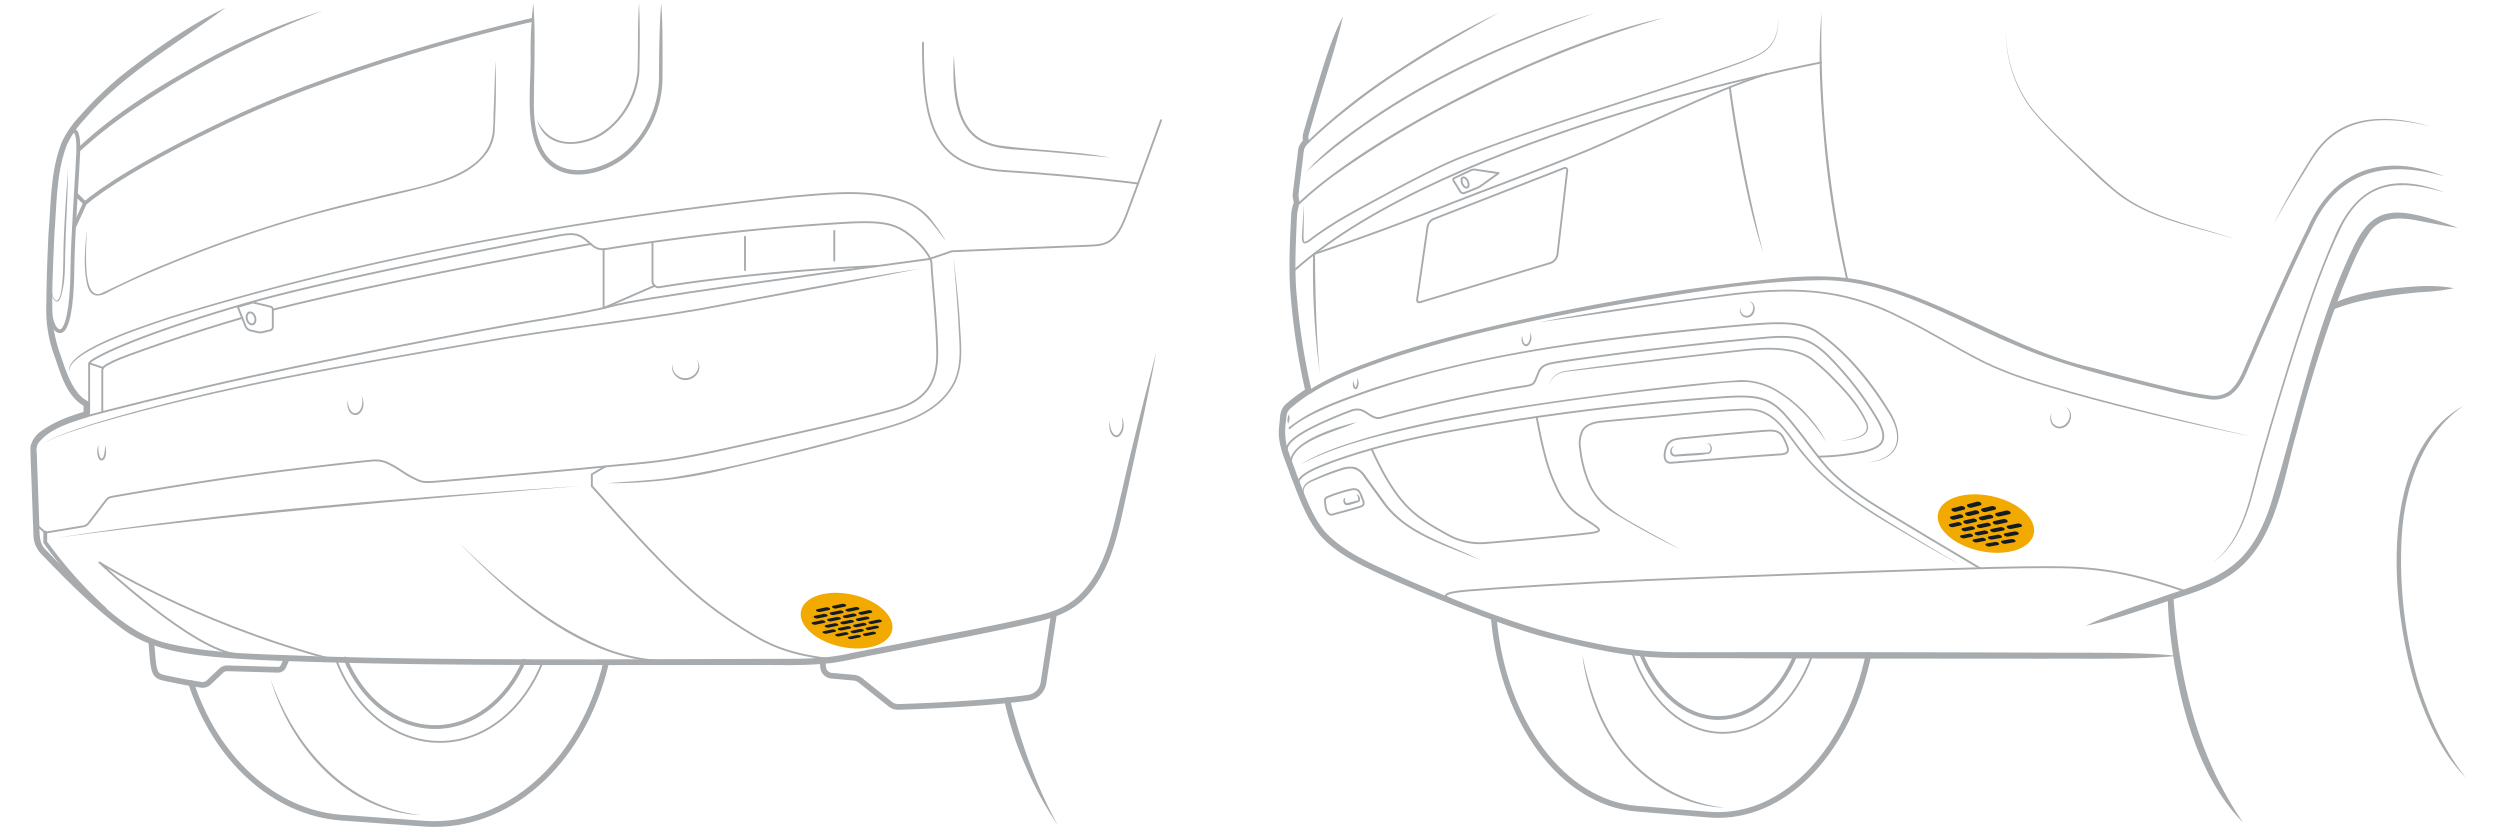<svg xmlns="http://www.w3.org/2000/svg" width="654" height="218" viewBox="0 0 654 218"><g id="af0f35de-b822-4bab-ba1a-7b3b47d2556d" data-name="illustration"><path d="M302.465,92.178c-2.004,11.215-5.19,25.118-7.571,36.329-2.256,9.951-3.964,21.156-11.723,28.558-3.112,2.937-7.28,4.53-11.351,5.461-6.02,1.487-12.098,2.688-18.17,3.911l-24.259,4.74c-3.819.673-8.444,1.843-12.222,2.317a109.276,109.276,0,0,1-12.447.484c-39.029-.092-85.015.37-123.669-.841-8.243-.266-16.493-.523-24.744-1.268-8.222-.824-16.912-2.056-23.823-7.019-7.99-5.809-14.875-12.887-21.721-19.945a7.203,7.203,0,0,1-2.008-4.699l-.114-3.092-.449-12.35c-.026-1.326-.292-6.608-.228-7.857a6.709,6.709,0,0,1,2.946-4.223c3.487-2.522,7.476-3.893,11.53-5.103l-.59.777.002-2.675.482.738c-5.137-2.695-6.449-8.842-8.289-13.824a34.76,34.76,0,0,1-1.949-11.931l.053-3.976q.148-7.947.556-15.888c.664-7.928.479-16.186,3.506-23.718a26.579,26.579,0,0,1,4.613-6.692,94.963,94.963,0,0,1,11.522-11.066C40.72,12.793,49.443,6.676,59.007,2.015,46.32,11.482,32.295,19.228,21.946,31.387a25.096,25.096,0,0,0-4.359,6.32c-2.883,7.269-2.704,15.437-3.34,23.179-.294,7.817-.832,15.845-.43,23.66a40.059,40.059,0,0,0,1.742,7.569c1.286,3.625,2.344,7.5,4.704,10.552A7.792,7.792,0,0,0,22.988,104.95a.807.807,0,0,1,.476.735l.002,2.675a.813.813,0,0,1-.591.778c-4.528,1.487-9.904,2.928-12.882,6.83a3.921,3.921,0,0,0-.378,2.542l.226,6.182.438,12.365c.094,2.205-.153,5.066,1.665,6.729,3.883,4.065,7.902,8.134,12.031,11.934,5.957,5.516,12.245,10.958,20.395,12.692,11.993,2.755,24.458,2.662,36.73,3.213,24.712.823,49.436.859,74.162.867l49.463-.143c6.19.031,12.216-.126,18.242-1.568,4.775-.926,25.352-4.95,30.374-5.903,6.051-1.208,12.112-2.396,18.099-3.863,3.945-.908,7.72-2.311,10.695-5.086,7.494-7.162,8.995-18.082,11.428-27.738,2.478-11.191,6.07-24.961,8.902-36.012Z" style="fill:#a7abae"/><path d="M39.605,168.204c.579,6.95.483,8.49,3.089,9.074,4.572,1.024,8.228,1.613,9.978,1.871a2.323,2.323,0,0,0,1.933-.609l3.253-3.077a2.319,2.319,0,0,1,1.661-.633l13.15.384a1.573,1.573,0,0,0,1.487-.941l.811-1.851" style="fill:none;stroke:#a7abae;stroke-linecap:round;stroke-linejoin:round;stroke-width:1.5px"/><path d="M142.075,172.855c-4.823,12.552-15.113,21.221-27.029,21.221-12.119,0-22.557-8.968-27.271-21.868" style="fill:none;stroke:#a7abae;stroke-linecap:round;stroke-linejoin:round;stroke-width:0.5px"/><path d="M110.327,213.268c-19.446-.785-34.565-17.951-39.58-35.749,6.213,17.873,19.905,33.59,39.58,35.749Z" style="fill:#a7abae"/><path d="M451.264,211.307c-15.273-.49-28.357-11.983-33.686-25.875a54.907,54.907,0,0,1-3.679-14.422,76.772,76.772,0,0,0,4.116,14.242c5.677,14.174,17.935,24.306,33.25,26.055Z" style="fill:#a7abae"/><path d="M137.142,172.837c-4.494,10.344-13.248,17.364-23.31,17.364-10.243,0-19.13-7.274-23.548-17.925" style="fill:none;stroke:#a7abae;stroke-linecap:round;stroke-linejoin:round"/><path d="M215.188,173.255l.156,1.352a2.462,2.462,0,0,0,2.229,2.17l5.764.509a3.295,3.295,0,0,1,1.765.706l7.806,6.223a3.288,3.288,0,0,0,2.155.716c4.711-.146,22.113-.775,33.916-2.389a4.688,4.688,0,0,0,4-3.936l2.699-17.708" style="fill:none;stroke:#a7abae;stroke-linecap:round;stroke-linejoin:round;stroke-width:1.5px"/><path d="M158.458,173.732c-5.754,24.194-23.646,41.834-44.827,41.834q-1.382,0-2.744-.099L89.415,213.91c-17.84-1.293-32.925-15.457-39.426-35.191" style="fill:none;stroke:#a7abae;stroke-linecap:round;stroke-linejoin:round;stroke-width:1.5px"/><path d="M474.086,171.345c-4.353,12.088-13.219,20.365-23.448,20.365-10.446,0-19.47-8.632-23.719-21.14" style="fill:none;stroke:#a7abae;stroke-linecap:round;stroke-linejoin:round;stroke-width:0.5px"/><path d="M469.708,171.339c-4.04,9.868-11.545,16.498-20.137,16.498-8.74,0-16.356-6.862-20.343-17.014" style="fill:none;stroke:#a7abae;stroke-linecap:round;stroke-linejoin:round"/><path d="M488.778,171.367c-5.055,24.194-20.774,41.834-39.383,41.834q-1.214,0-2.411-.099L428.12,211.546c-19.203-1.584-34.771-22.488-37.291-49.285" style="fill:none;stroke:#a7abae;stroke-linecap:round;stroke-linejoin:round;stroke-width:1.5px"/><path d="M21.834,109.146s5.447-1.702,32.218-8.008,74.519-15.372,83.915-16.917c7.297-1.2,13.119-2.131,19.938-3.626,4.59-1.006-.013-1.443,85.213-12.848l5.871-2.011s31.453-1.335,35.957-1.464,6.95-.772,9.653-7.851,9.138-24.968,9.138-24.968" style="fill:none;stroke:#a7abae;stroke-linecap:round;stroke-linejoin:round;stroke-width:0.5px"/><path d="M9.485,134.97l.076,2.318,2.276,2.054,9.905-1.651a2.325,2.325,0,0,0,1.464-.88l4.557-5.955a2.323,2.323,0,0,1,1.439-.876c2.974-.529,13.164-2.312,27.038-4.409,16.603-2.51,38.74-4.891,41.121-5.084s3.604.322,5.663,1.48,2.896,1.995,5.019,3.025,2.264,1.33,6.5.965c33.592-2.896,35.78-3.153,45.046-4.054s14.672-1.03,29.859-4.376,38.868-8.623,45.432-10.682,10.296-6.049,10.296-14.157c0-7.498-1.476-21.088-1.476-23.53s-4.232-6.917-7.406-8.87-6.744-2.427-14.486-2.034a621.735,621.735,0,0,0-62.988,6.836c-2.93.488-3.662-.814-5.371-2.197s-2.848-2.034-6.673-1.383-60.009,11.398-82.601,17.985C34.309,88.2,25.764,93.246,24.462,94.06s-1.139.977-1.139,2.604v11.475" style="fill:none;stroke:#a7abae;stroke-linecap:round;stroke-linejoin:round;stroke-width:0.5px"/><line x1="157.905" y1="65.187" x2="157.905" y2="80.584" style="fill:none;stroke:#a7abae;stroke-linecap:round;stroke-linejoin:round;stroke-width:0.5px"/><path d="M70.826,80.236a.698.698,0,0,1,.536.679v4.62a.909.909,0,0,1-.698.884l-2.092.5a1.976,1.976,0,0,1-.888.007l-2.069-.46A1.977,1.977,0,0,1,64.207,85.27l-2.002-5.004L66.146,79.12Z" style="fill:none;stroke:#a7abae;stroke-linecap:round;stroke-linejoin:round;stroke-width:0.5px"/><ellipse cx="65.673" cy="83.299" rx="1.106" ry="1.608" transform="translate(-20.464 21.395) rotate(-16.044)" style="fill:none;stroke:#a7abae;stroke-linecap:round;stroke-linejoin:round;stroke-width:0.5px"/><path d="M26.756,107.804v-10.62c0-1.001.106-1.301,3.002-2.702s20.198-7.468,33.604-11.325" style="fill:none;stroke:#a7abae;stroke-linecap:round;stroke-linejoin:round;stroke-width:0.5px"/><path d="M71.362,81.013c16.061-4.078,44.357-10.218,83.157-17.196" style="fill:none;stroke:#a7abae;stroke-linecap:round;stroke-linejoin:round;stroke-width:0.5px"/><path d="M12.963,80.074c0,2.512.918,6.564,2.754,6.564s3.121-6.081,3.213-15.637,1.329-25.776,1.528-30.889c.247-6.362-1.075-7.077-2.654-4.387" style="fill:none;stroke:#a7abae;stroke-linecap:round;stroke-linejoin:round"/><path d="M13.243,74.095c.399,5.506,2.478,6.451,3.008.211.368-3.345.29-6.719.376-10.104.16-4.889.484-10.279.817-15.184.125-1.685.261-3.367.284-5.057.087,6.757-.469,13.502-.601,20.255-.245,4.593.2,9.447-1.377,13.869-.183.395-.544.944-1.065.772a1.674,1.674,0,0,1-.857-1.007,10.263,10.263,0,0,1-.584-3.755Z" style="fill:#a7abae"/><path d="M158.313,122.027l-3.487,2.064V127.18c19.434,22.008,26.942,28.873,36.08,35.051s14.242,8.703,25.697,10.121" style="fill:none;stroke:#a7abae;stroke-linecap:round;stroke-linejoin:round;stroke-width:0.5px"/><path d="M11.837,139.342v2.51a113.119,113.119,0,0,0,15.498,17.442" style="fill:none;stroke:#a7abae;stroke-linecap:round;stroke-linejoin:round"/><path d="M62.434,171.198c-11.471-.517-36.44-24.07-36.44-24.07s24.196,15.444,59.6,25.015" style="fill:none;stroke:#a7abae;stroke-linecap:round;stroke-linejoin:round;stroke-width:0.5px"/><path d="M172.063,173.116c-20.392-1.236-38.37-17.094-51.987-31.135,11.013,10.663,22.852,21.133,37.138,27.107a46.115,46.115,0,0,0,14.87,3.529.25.25,0,0,1-.021.5Z" style="fill:#a7abae"/><path d="M264.228,183.035c2.935,11.351,6.784,22.57,12.518,32.845a88.553,88.553,0,0,1-8.492-15.589,86.153,86.153,0,0,1-5.494-16.947.75.75,0,0,1,1.468-.309Z" style="fill:#a7abae"/><path d="M14.797,140.693c45.597-7.096,91.704-10.463,137.713-13.643-45.284,3.77-92.539,7.551-137.713,13.643Z" style="fill:#a7abae"/><path d="M158.945,126.407c5.382-.476,10.77-.67,16.107-1.385,15.985-2.403,31.646-6.749,47.3-10.721,9.671-2.995,22.58-4.606,27.335-14.806,2.125-4.998,1.127-10.622.991-15.902q-.514-8.07-1.255-16.132c.691,5.352,1.262,10.721,1.637,16.107.214,5.352,1.197,11.001-.966,16.101-4.832,10.398-17.792,12.04-27.621,15.08-10.428,2.79-20.913,5.351-31.437,7.752a126.286,126.286,0,0,1-32.09,3.906Z" style="fill:#a7abae"/><path d="M247.493,63.085c-3.161-3.89-5.797-8.327-10.79-10.068-9.52-3.498-19.946-2.087-29.835-1.307C151.825,57.586,96.852,67.098,43.919,83.519c-4.96,1.747-26.294,8.384-25.776,13.673C16.798,91.54,39.185,84.759,43.781,83.099c52.965-16.449,107.961-25.98,163.04-31.876,9.955-.791,20.466-2.205,30.069,1.332a16.231,16.231,0,0,1,6.252,4.321,60.84,60.84,0,0,1,4.351,6.209Z" style="fill:#a7abae"/><path d="M129.612,15.851c.247,6.335.098,12.623-.238,18.985a12.098,12.098,0,0,1-1.568,4.543c-4.507,6.856-13.298,8.736-20.745,10.617-8.956,2.156-18.782,4.388-27.595,6.85a335.693,335.693,0,0,0-35.73,12.57c-5.1,2.092-10.186,4.314-15.104,6.811-2.536,1.512-4.878,1.862-5.796-1.624-1.105-4.664-.573-9.511-.176-14.222.12,3.003-1.5,18.045,3.657,16.411,5.691-2.636,11.388-5.497,17.25-7.791a324.405,324.405,0,0,1,54.162-17.27c9.916-2.829,29.314-4.426,31.154-16.966a37.248,37.248,0,0,0,.204-4.703c.162-3.112.397-11.027.526-14.213Z" style="fill:#a7abae"/><path d="M139.295,5.196S94.85,14.95,59.843,31.553C36.523,42.613,26.39,49.672,22.224,53.152l-2.879,6.29" style="fill:none;stroke:#a7abae;stroke-miterlimit:10"/><path d="M139.497.861c.708,7.683.156,18.841.17,26.654.024,4.285.534,8.852,2.841,12.52,5.187,7.804,16.968,4.181,22.422-1.602a26.536,26.536,0,0,0,7.451-17.647c.06-6.455.057-13.583.593-19.993.475,6.41.336,13.54.337,19.993a27.514,27.514,0,0,1-7.61,18.399c-5.867,6.372-18.59,10.007-24.142,1.466-4.47-6.931-2.555-18.662-2.76-26.47a116.901,116.901,0,0,1,.698-13.32Z" style="fill:#a7abae"/><path d="M140.501,31.369c2.194,4.807,6.596,6.661,11.631,5.445,8.254-1.703,13.832-9.99,14.622-18.057.245-5.971-.021-11.981.423-17.952.292,6.008.184,11.983.089,17.993a22.177,22.177,0,0,1-8.425,15.56c-5.501,4.354-16.167,5.341-18.34-2.989Z" style="fill:#a7abae"/><path d="M20.123,38.926c9.048-8.587,19.605-15.238,30.406-21.334A169.881,169.881,0,0,1,84.524,2.785,239.015,239.015,0,0,0,35.356,28.291,122.715,122.715,0,0,0,20.838,39.625l-.715-.699Z" style="fill:#a7abae"/><path d="M241.444,11.153c0,21.815,2.896,32.433,21.429,33.592s34.858,3.251,34.858,3.251" style="fill:none;stroke:#a7abae;stroke-linecap:round;stroke-linejoin:round;stroke-width:0.5px"/><path d="M249.532,14.38c.745,9.386-.075,21.539,11.75,23.653,9.665,1.323,19.581,1.419,29.227,3.169-7.339-.592-14.647-1.397-21.991-1.877-4.825-.294-10.245-.419-14.065-3.882-5.274-4.909-5.268-14.344-4.922-21.063Z" style="fill:#a7abae"/><line x1="26.932" y1="96.235" x2="23.317" y2="95.031" style="fill:none;stroke:#a7abae;stroke-linecap:round;stroke-linejoin:round;stroke-width:0.5px"/><path d="M27.408,116.294c.456,1.064.672,3.874-.815,4.198-.55-.045-.755-.506-.924-.91a4.904,4.904,0,0,1,.109-3.288A6.731,6.731,0,0,0,26.11,119.41c.987,2.148,1.55-2.411,1.298-3.116Z" style="fill:#a7abae"/><path d="M94.566,103.585c.847,1.518.748,3.923-.971,4.873a1.86,1.86,0,0,1-2.372-1.169,3.964,3.964,0,0,1-.222-2.616,4.795,4.795,0,0,0,.563,2.438c1.116,1.923,2.768.719,3.096-1.016a4.926,4.926,0,0,0-.094-2.509Z" style="fill:#a7abae"/><path d="M182.184,93.993c2.754,3.521-2.428,7.34-5.42,4.361a3.159,3.159,0,0,1-.836-3.18,3.273,3.273,0,0,0,1.099,2.899c2.77,2.428,7.154-.74,5.157-4.08Z" style="fill:#a7abae"/><path d="M293.466,108.95c.713,1.639.789,3.912-.724,5.204-1.003.692-2.062-.385-2.298-1.314a5.092,5.092,0,0,1-.124-2.709,6.636,6.636,0,0,0,.482,2.569c.281.65.923,1.526,1.667,1.034,1.254-1.063,1.324-3.221.997-4.785Z" style="fill:#a7abae"/><path d="M400.284,86.966a2.924,2.924,0,0,1-.526,3.446c-.677.504-1.483-.22-1.596-.892a3.102,3.102,0,0,1,.046-1.786c.277,4.107,2.455,2.078,2.075-.768Z" style="fill:#a7abae"/><path d="M355.119,98.892a3.069,3.069,0,0,1-.048,2.679c-.54.668-1.146-.157-1.147-.733a4.017,4.017,0,0,1,.095-1.334,5.568,5.568,0,0,0,.519,1.75c.048.064.098.083.082.073-.021.003.011-.003.056-.063a4.576,4.576,0,0,0,.394-1.406,7.755,7.755,0,0,1,.049-.966Z" style="fill:#a7abae"/><path d="M170.692,63.299V73.548a1.593,1.593,0,0,0,1.856,1.571c6.021-1.004,26.388-4.094,56.632-5.506" style="fill:none;stroke:#a7abae;stroke-linecap:round;stroke-linejoin:round;stroke-width:0.5px"/><line x1="171.256" y1="74.764" x2="157.905" y2="80.584" style="fill:none;stroke:#a7abae;stroke-linecap:round;stroke-linejoin:round;stroke-width:0.5px"/><path d="M217.053,159.107c.221.197.117.416-.232.491l-2.189.471a1.354,1.354,0,0,1-1.04-.217c-.228-.196-.129-.416.221-.492l2.203-.475A1.328,1.328,0,0,1,217.053,159.107Z" style="fill:#a7abae"/><path d="M216.404,160.823c.22.191.118.406-.226.479l-2.161.464a1.355,1.355,0,0,1-1.029-.209c-.226-.19-.13-.405.216-.48l2.174-.468A1.329,1.329,0,0,1,216.404,160.823Z" style="fill:#a7abae"/><path d="M219.875,161.617c.211.188.105.399-.236.472l-2.141.458a1.315,1.315,0,0,1-1.008-.205c-.217-.187-.117-.398.226-.472l2.154-.462A1.29,1.29,0,0,1,219.875,161.617Z" style="fill:#a7abae"/><path d="M219.206,163.263c.21.183.106.388-.231.46l-2.114.451a1.317,1.317,0,0,1-.997-.198c-.216-.182-.117-.388.221-.46l2.127-.455A1.292,1.292,0,0,1,219.206,163.263Z" style="fill:#a7abae"/><path d="M222.569,164.015c.202.179.094.382-.24.453l-2.095.446a1.279,1.279,0,0,1-.977-.193c-.208-.178-.105-.382.23-.453l2.108-.449A1.254,1.254,0,0,1,222.569,164.015Z" style="fill:#a7abae"/><path d="M215.812,162.488c.218.186.118.395-.222.468l-2.134.457a1.357,1.357,0,0,1-1.018-.202c-.224-.185-.13-.395.211-.468l2.147-.46A1.331,1.331,0,0,1,215.812,162.488Z" style="fill:#a7abae"/><path d="M218.593,164.861c.208.178.107.378-.226.449l-2.088.445a1.319,1.319,0,0,1-.987-.19c-.214-.177-.118-.378.216-.449l2.101-.448A1.294,1.294,0,0,1,218.593,164.861Z" style="fill:#a7abae"/><path d="M221.883,165.595c.2.174.095.372-.235.442l-2.07.439a1.281,1.281,0,0,1-.967-.187c-.206-.174-.106-.372.225-.442l2.082-.443A1.257,1.257,0,0,1,221.883,165.595Z" style="fill:#a7abae"/><path d="M220.587,159.924c.212.193.104.409-.241.483l-2.168.466a1.313,1.313,0,0,1-1.018-.212c-.219-.192-.116-.409.231-.483l2.182-.469A1.287,1.287,0,0,1,220.587,159.924Z" style="fill:#a7abae"/><path d="M223.298,162.39c.203.184.093.392-.245.464l-2.122.453a1.276,1.276,0,0,1-.987-.2c-.209-.183-.104-.392.235-.464l2.134-.456A1.251,1.251,0,0,1,223.298,162.39Z" style="fill:#a7abae"/><path d="M225.887,164.745c.194.176.082.376-.248.446l-2.076.441a1.242,1.242,0,0,1-.958-.189c-.2-.175-.093-.375.239-.446l2.089-.444A1.217,1.217,0,0,1,225.887,164.745Z" style="fill:#a7abae"/><path d="M225.144,166.306c.193.172.084.366-.243.435l-2.051.434a1.244,1.244,0,0,1-.948-.183c-.199-.171-.094-.366.234-.435l2.063-.437A1.22,1.22,0,0,1,225.144,166.306Z" style="fill:#a7abae"/><path d="M217.791,158.948a1.312,1.312,0,0,0,1.029.22l2.196-.473c.35-.075.461-.297.247-.496a1.286,1.286,0,0,0-1.026-.224l-2.21.477C217.676,158.528,217.571,158.75,217.791,158.948Z" style="fill:#a7abae"/><path d="M221.291,159.773a1.272,1.272,0,0,0,1.008.215l2.176-.467c.346-.074.462-.292.256-.487a1.247,1.247,0,0,0-1.005-.219l-2.19.471C221.189,159.36,221.079,159.579,221.291,159.773Z" style="fill:#a7abae"/><path d="M220.597,161.463a1.274,1.274,0,0,0,.997.208l2.148-.46c.342-.073.455-.286.251-.475a1.249,1.249,0,0,0-.995-.211l-2.162.464C220.494,161.061,220.386,161.274,220.597,161.463Z" style="fill:#a7abae"/><path d="M223.987,162.242a1.236,1.236,0,0,0,.977.203l2.129-.454c.339-.072.455-.281.26-.468a1.212,1.212,0,0,0-.974-.207l-2.142.458C223.896,161.847,223.785,162.057,223.987,162.242Z" style="fill:#a7abae"/><path d="M223.275,163.864a1.239,1.239,0,0,0,.967.196l2.102-.448c.335-.071.449-.275.254-.457a1.215,1.215,0,0,0-.964-.2l-2.115.451C223.183,163.479,223.074,163.684,223.275,163.864Z" style="fill:#a7abae"/><path d="M224.675,160.589a1.234,1.234,0,0,0,.987.211l2.156-.462c.343-.073.462-.288.265-.479a1.21,1.21,0,0,0-.984-.214l-2.169.465C224.586,160.183,224.472,160.398,224.675,160.589Z" style="fill:#a7abae"/><path d="M227.266,163.014a1.2,1.2,0,0,0,.957.199l2.109-.449c.336-.071.456-.277.268-.46a1.177,1.177,0,0,0-.954-.202l-2.122.452C227.187,162.626,227.072,162.832,227.266,163.014Z" style="fill:#a7abae"/><path d="M226.562,164.601a1.203,1.203,0,0,0,.948.192l2.083-.442c.332-.07.449-.271.262-.449a1.18,1.18,0,0,0-.945-.195l-2.096.446C226.481,164.223,226.369,164.424,226.562,164.601Z" style="fill:#a7abae"/><path d="M225.835,166.159a1.206,1.206,0,0,0,.939.185l2.058-.436c.328-.069.443-.266.256-.439a1.183,1.183,0,0,0-.936-.189l-2.07.439C225.754,165.79,225.643,165.987,225.835,166.159Z" style="fill:#a7abae"/><path d="M513.949,132.701a.345.345,0,0,1-.182.622l-2.103.55a1.172,1.172,0,0,1-1.028-.291c-.241-.247-.173-.52.154-.608l2.1-.569A1.182,1.182,0,0,1,513.949,132.701Z" style="fill:#a7abae"/><path d="M513.478,134.855c.236.244.157.508-.174.589l-2.041.5a1.17,1.17,0,0,1-1-.287c-.236-.237-.171-.496.147-.577l2.038-.518A1.18,1.18,0,0,1,513.478,134.855Z" style="fill:#a7abae"/><path d="M517.043,135.958c.232.244.14.506-.202.584l-2.112.485a1.193,1.193,0,0,1-1.013-.291c-.232-.237-.154-.493.175-.572l2.11-.502A1.204,1.204,0,0,1,517.043,135.958Z" style="fill:#a7abae"/><path d="M516.501,137.983c.227.235.139.482-.193.554l-2.05.44a1.19,1.19,0,0,1-.986-.287c-.226-.228-.153-.471.167-.542l2.047-.456A1.201,1.201,0,0,1,516.501,137.983Z" style="fill:#a7abae"/><path d="M520.011,139.083c.223.234.123.48-.221.548l-2.119.424a1.214,1.214,0,0,1-.999-.291c-.223-.228-.137-.469.193-.537l2.117-.44A1.225,1.225,0,0,1,520.011,139.083Z" style="fill:#a7abae"/><path d="M513.069,136.887c.231.235.155.485-.166.559l-1.983.455a1.168,1.168,0,0,1-.974-.284c-.23-.229-.168-.474.141-.547l1.98-.471A1.177,1.177,0,0,1,513.069,136.887Z" style="fill:#a7abae"/><path d="M516.024,139.897c.222.226.138.461-.185.526l-1.992.399a1.188,1.188,0,0,1-.961-.284c-.222-.22-.151-.451.16-.515l1.99-.414A1.198,1.198,0,0,1,516.024,139.897Z" style="fill:#a7abae"/><path d="M519.403,140.987c.218.225.122.458-.211.52l-2.056.384a1.211,1.211,0,0,1-.973-.288c-.218-.219-.136-.448.185-.51l2.055-.399A1.222,1.222,0,0,1,519.403,140.987Z" style="fill:#a7abae"/><path d="M517.644,133.815c.237.254.141.531-.213.617l-2.18.534a1.196,1.196,0,0,1-1.041-.295c-.237-.247-.156-.517.183-.604l2.178-.553A1.207,1.207,0,0,1,517.644,133.815Z" style="fill:#a7abae"/><path d="M520.68,137.069c.228.244.122.503-.232.579l-2.186.469a1.217,1.217,0,0,1-1.026-.295c-.228-.237-.138-.491.203-.567l2.185-.486A1.228,1.228,0,0,1,520.68,137.069Z" style="fill:#a7abae"/><path d="M523.592,140.19c.218.234.105.477-.25.543l-2.191.408a1.238,1.238,0,0,1-1.012-.295c-.219-.228-.121-.466.221-.532l2.19-.425A1.25,1.25,0,0,1,523.592,140.19Z" style="fill:#a7abae"/><path d="M522.861,142.082c.214.225.106.456-.238.515l-2.123.368a1.234,1.234,0,0,1-.985-.291c-.214-.219-.121-.446.211-.505l2.122-.383A1.246,1.246,0,0,1,522.861,142.082Z" style="fill:#a7abae"/><path d="M514.679,132.507a1.199,1.199,0,0,0,1.071.298l2.25-.588c.365-.096.467-.388.224-.653a1.211,1.211,0,0,0-1.105-.303l-2.247.609C514.521,131.964,514.436,132.25,514.679,132.507Z" style="fill:#a7abae"/><path d="M518.372,133.633a1.224,1.224,0,0,0,1.086.302l2.331-.571c.379-.093.495-.383.257-.648a1.237,1.237,0,0,0-1.12-.308l-2.33.592C518.233,133.093,518.134,133.376,518.372,133.633Z" style="fill:#a7abae"/><path d="M517.776,135.787a1.221,1.221,0,0,0,1.055.299l2.256-.518c.366-.084.477-.358.244-.612a1.232,1.232,0,0,0-1.088-.304l-2.255.537C517.637,135.273,517.543,135.541,517.776,135.787Z" style="fill:#a7abae"/><path d="M521.41,136.91a1.246,1.246,0,0,0,1.069.303l2.335-.501c.379-.081.504-.353.276-.606a1.258,1.258,0,0,0-1.103-.308l-2.334.52C521.29,136.398,521.182,136.663,521.41,136.91Z" style="fill:#a7abae"/><path d="M520.746,138.933a1.242,1.242,0,0,0,1.039.299l2.26-.452c.367-.073.485-.33.262-.574a1.254,1.254,0,0,0-1.071-.304l-2.259.47C520.625,138.445,520.522,138.696,520.746,138.933Z" style="fill:#a7abae"/><path d="M522.068,134.784a1.25,1.25,0,0,0,1.1.307l2.413-.554c.392-.09.523-.377.29-.642a1.263,1.263,0,0,0-1.135-.312l-2.413.574C521.947,134.247,521.834,134.527,522.068,134.784Z" style="fill:#a7abae"/><path d="M525.045,138.055a1.271,1.271,0,0,0,1.083.307l2.414-.483c.392-.078.531-.347.308-.6a1.285,1.285,0,0,0-1.117-.313l-2.414.502C524.943,137.546,524.822,137.809,525.045,138.055Z" style="fill:#a7abae"/><path d="M524.323,140.051a1.266,1.266,0,0,0,1.053.303l2.336-.436c.379-.071.511-.325.293-.568a1.279,1.279,0,0,0-1.085-.309l-2.336.453C524.22,139.566,524.104,139.815,524.323,140.051Z" style="fill:#a7abae"/><path d="M523.596,141.952a1.262,1.262,0,0,0,1.024.299l2.262-.392c.367-.064.493-.304.279-.538a1.274,1.274,0,0,0-1.055-.305l-2.261.408C523.492,141.489,523.382,141.725,523.596,141.952Z" style="fill:#a7abae"/><path d="M642.996,59.61c-3.385-.479-6.719-1.192-10.028-1.802-4.688-.965-10.14-1.428-13.136,3.055-2.884,4.064-4.669,8.892-6.615,13.481-2.506,6.283-4.708,12.698-6.755,19.162q-3.069,9.698-5.618,19.558c-3.662,12.476-5.365,28.727-16.691,36.846-5.653,4.098-12.472,5.747-18.925,7.986-6.454,2.122-12.84,4.439-19.554,5.807,6.159-2.985,12.646-5.023,19.065-7.255,6.388-2.297,13.065-3.99,18.449-7.88,5.549-3.851,8.628-10.034,10.734-16.314,6.934-22.685,11.51-46.373,21.884-67.917,1.556-3.126,3.557-6.433,6.957-7.906,3.407-1.41,7.082-.726,10.486.047a80.39,80.39,0,0,1,9.748,3.13Z" style="fill:#a7abae"/><path d="M569.583,171.571c-9.624,1.036-24.259.672-34.116.749-24.709-.031-60.7-.007-85.286-.134-5.181-.028-12.017.067-17.098-.224-8.591-.444-16.996-2.32-25.303-4.387-8.337-1.89-16.411-4.97-24.376-8.016-7.964-3.102-15.861-6.367-23.621-9.958-5.195-2.451-10.461-5.141-14.405-9.511-3.773-4.547-5.552-10.11-7.695-15.454-1.323-3.994-3.564-8.337-3.099-12.655.044-.748.263-2.491.317-3.203a4.686,4.686,0,0,1,1.728-3.282,44.711,44.711,0,0,1,5.238-3.87l-.355.868A177.566,177.566,0,0,1,337.686,77.86c-.685-7.065-.244-14.735.092-21.835a11.273,11.273,0,0,1,.753-3.233l-.04.426-.196-1.023a5.02,5.02,0,0,1-.14-1.198c.147-1.628.583-4.663.761-6.275l.512-4.136.128-1.034a4.716,4.716,0,0,1,.247-1.188,6.13,6.13,0,0,1,1.342-1.908l-.136.739c-.642-1.444.223-3.193.569-4.597.77-2.791,2.84-9.458,3.673-12.272,1.693-5.446,3.364-10.919,6.059-15.982-1.804,8.025-4.83,16.646-7.112,24.575-.411,1.484-1.394,4.735-1.776,6.14a2.25,2.25,0,0,0-.003,1.633.751.751,0,0,1-.137.739,5.549,5.549,0,0,0-1.071,1.457,12.576,12.576,0,0,0-.288,1.883c-.318,2.828-.874,7.02-1.196,9.825l-.031.257-.014.191a15.448,15.448,0,0,0,.313,1.887,25.388,25.388,0,0,0-.684,3.219c-.311,7.037-.741,14.569-.048,21.586a175.96,175.96,0,0,0,3.84,24.398.819.819,0,0,1-.355.868,43.093,43.093,0,0,0-5.035,3.734,3.018,3.018,0,0,0-.999,1.364,9.59,9.59,0,0,0-.275,1.908,17.706,17.706,0,0,0,.064,6.105c.485,2.299,1.961,5.655,2.703,7.962,2.029,5.122,3.861,10.733,7.368,14.973,5.733,6.194,14.087,9.176,21.628,12.636,15.624,6.689,31.471,13.133,48.212,16.4a106.696,106.696,0,0,0,25.239,2.521c5.671.038,19.803-.029,25.587-.001,16.947-.043,51.271.075,68.23.12,9.629.093,24.531-.221,34.114.85Z" style="fill:#a7abae"/><path d="M342.427,102.091c6.08-3.928,12.799-6.316,19.543-8.72,6.729-2.316,13.566-4.285,20.449-6.053a574.427,574.427,0,0,1,83.915-14.61c7.09-.603,14.331-.702,21.337.779,20.892,4.618,38.764,17.899,59.607,22.694,6.835,1.885,13.701,3.675,20.6,5.297a88.83,88.83,0,0,0,10.367,2,7.067,7.067,0,0,0,4.768-1.033c2.735-2.073,3.85-5.726,5.261-8.793,4.79-11.138,10.02-23.117,15.388-33.96,6.825-15.688,20.358-19.811,35.808-13.544-15.458-4.405-28.019-1.506-34.913,13.989-3.149,6.348-6.104,12.796-8.986,19.277-1.432,3.312-5.028,11.44-6.379,14.634-1.501,3.248-2.579,6.928-5.606,9.216a8.082,8.082,0,0,1-5.41,1.211,88.73,88.73,0,0,1-10.525-2.024c-13.781-3.422-27.757-6.561-40.797-12.307-16.172-6.74-31.832-16.65-49.858-16.842-17.701.129-35.271,3.376-52.712,6.183-20.918,3.735-41.834,8.023-61.986,14.831-6.585,2.332-13.403,4.795-19.26,8.567a.507.507,0,0,1-.744-.1.499.499,0,0,1,.134-.693Z" style="fill:#a7abae"/><path d="M475.887,119.457a64.855,64.855,0,0,0,11.648-1.287c4.633-1.158,6.821-2.767,3.604-8.43a84.518,84.518,0,0,0-12.806-16.538c-4.312-4.247-7.608-5.607-16.024-4.891-26.448,2.252-52.318,5.985-55.664,6.564s-3.732,1.416-4.569,3.539-.833,2.277-3.668,2.703c-5.148.772-14.672,2.638-20.593,3.99s-14.801,3.604-16.152,4.054-2.188.193-4.054-1.094-3.045-1.084-4.826-.386c-13.643,5.341-16.894,8.357-16.088,10.662" style="fill:none;stroke:#a7abae;stroke-linecap:round;stroke-linejoin:round;stroke-width:0.5px"/><path d="M475.616,119.435q.629.789,1.258,1.567c3.025,3.732,7.079,6.886,11.841,10.039,4.473,2.962,26.55,16.032,29.21,17.606" style="fill:none;stroke:#a7abae;stroke-linecap:round;stroke-linejoin:round;stroke-width:0.5px"/><path d="M339.693,126.596c-.351-.915.734-2.183,3.501-3.599s14.782-6.214,34.492-9.91a645.484,645.484,0,0,1,74.519-9.267c7.787-.386,10.94.322,14.994,4.955,3.49,3.989,5.822,7.405,8.416,10.66" style="fill:none;stroke:#a7abae;stroke-linecap:round;stroke-linejoin:round;stroke-width:0.5px"/><path d="M568.596,156.385c1.299,20.68,6.252,41.576,18.226,58.806-12.513-12.487-17.431-33.754-19.248-50.875-.259-2.624-.438-5.239-.477-7.901a.75.75,0,0,1,1.5-.03Z" style="fill:#a7abae"/><path d="M380.045,157.03c-2.173-.874-3.838-1.922,4.141-2.566s27.929-1.931,46.205-2.703,83.271-3.218,98.587-3.346,23.293-.394,42.471,6.174" style="fill:none;stroke:#a7abae;stroke-linecap:round;stroke-linejoin:round;stroke-width:0.5px"/><path d="M401.992,109.088c2.24,12.203,3.881,15.582,5.136,18.285a16.947,16.947,0,0,0,7.143,8.205c4.44,2.799,5.116,3.282,2.51,3.764s-25.387,2.51-28.186,2.703a17.15,17.15,0,0,1-10.135-2.317c-8.205-4.537-12.92-7.433-19.636-22.25" style="fill:none;stroke:#a7abae;stroke-linecap:round;stroke-linejoin:round;stroke-width:0.5px"/><path d="M437.083,121.066c-1.351.064-1.995-1.158-1.416-3.411s1.802-2.703,3.99-2.96,20.786-1.995,23.295-2.059,3.282,1.03,4.054,2.832,1.609,3.282-1.351,3.411S437.083,121.066,437.083,121.066Z" style="fill:none;stroke:#a7abae;stroke-linecap:round;stroke-linejoin:round;stroke-width:0.5px"/><path d="M347.28,130.027A37.764,37.764,0,0,1,353.699,128c1.544-.193,1.931.434,2.462,1.834s1.11,2.268-.386,2.751-6.371,1.786-7.24,2.027-1.593-.676-1.786-2.317S346.503,130.388,347.28,130.027Z" style="fill:none;stroke:#a7abae;stroke-linecap:round;stroke-linejoin:round;stroke-width:0.5px"/><path d="M476.531,3.238a293.133,293.133,0,0,0,6.984,69.965.25.25,0,0,1-.185.301.254.254,0,0,1-.302-.189,266.526,266.526,0,0,1-5.698-34.823c-.991-11.698-1.929-23.539-.798-35.255Z" style="fill:#a7abae"/><path d="M476.317,16.363S379.038,34.706,338.481,70.808" style="fill:none;stroke:#a7abae;stroke-linecap:round;stroke-linejoin:round;stroke-width:0.5px"/><path d="M344.005,66.754c.101,10.305.308,20.62,1.248,30.888a204.8,204.8,0,0,1-1.748-30.89.25.25,0,0,1,.5.002Z" style="fill:#a7abae"/><path d="M462.102,19.417c-13.077,3.823-36.345,15.611-47.285,20.116s-28.315,10.94-35.136,13.643-16.86,6.821-35.924,13.274c0,0-.001.105-.001.304" style="fill:none;stroke:#a7abae;stroke-linecap:round;stroke-linejoin:round;stroke-width:0.5px"/><path d="M385.919,44.385a2.034,2.034,0,0,0-1.163.171L380.427,46.59a.449.449,0,0,0-.191.643l1.771,2.866a.927.927,0,0,0,1.133.373l3.363-1.345a3.705,3.705,0,0,0,.784-.429l4.75-3.406Z" style="fill:none;stroke:#a7abae;stroke-linecap:round;stroke-linejoin:round;stroke-width:0.5px"/><ellipse cx="383.257" cy="47.75" rx="0.798" ry="1.431" transform="translate(13.58 159.575) rotate(-23.932)" style="fill:none;stroke:#a7abae;stroke-linecap:round;stroke-linejoin:round;stroke-width:0.5px"/><path d="M452.759,22.792a400.519,400.519,0,0,0,8.52,43.479c-3.42-10.566-5.512-21.507-7.402-32.434-.624-3.647-1.144-7.309-1.615-10.982a.25.25,0,0,1,.496-.063Z" style="fill:#a7abae"/><path d="M339.551,53.138c19.657-18.734,68.889-42.913,95.573-48.413a283.96,283.96,0,0,0-50.047,19.754,259.199,259.199,0,0,0-34.754,20.526,93.94,93.94,0,0,0-10.409,8.478.252.252,0,0,1-.366.007.249.249,0,0,1,.004-.352Z" style="fill:#a7abae"/><path d="M341.966,37.042a157.978,157.978,0,0,1,23.822-18.717,213.558,213.558,0,0,1,26.32-14.993c-12.799,7.187-26.83,15.19-38.314,24.249a138.27,138.27,0,0,0-11.478,9.818c-.217.221-.592-.126-.35-.357Z" style="fill:#a7abae"/><path d="M337.154,111.823c6.245-4.971,14.031-7.395,21.437-10.073,30.074-9.885,61.73-13.601,93.119-16.546,3.935-.324,7.86-.723,11.821-.876,3.935-.096,8.142.034,11.63,2.089,8.223,5.529,14.607,13.545,19.681,21.976,3.635,6.771,1.669,11.975-6.405,12.608,7.696-.935,9.758-5.716,5.987-12.38-5.109-8.261-11.384-16.317-19.51-21.77-3.418-2.007-7.498-2.113-11.367-2.024-3.928.152-7.862.551-11.793.875-35.167,3.444-71.07,7.307-104.054,20.703-3.542,1.589-7.278,3.252-10.211,5.786a.249.249,0,0,1-.335-.368Z" style="fill:#a7abae"/><path d="M402.333,84.321c15.902-2.97,31.927-5.199,47.976-7.21,17.457-2.282,31.347-2.427,47.394,5.913,7.295,3.498,14.138,7.877,21.355,11.492,7.253,3.546,15.069,5.754,22.825,7.985,15.575,4.321,31.31,8.061,47.069,11.679-15.844-3.244-31.605-6.921-47.189-11.252-7.762-2.229-15.599-4.437-22.904-8.004-7.241-3.623-14.06-7.986-21.36-11.483-15.961-8.289-29.762-8.125-47.133-5.846-16.058,1.896-32.002,4.615-48.033,6.726Z" style="fill:#a7abae"/><path d="M639.534,50.344c-11.786-3.412-20.643-3.196-26.889,8.734-4.676,9.499-8.038,19.598-11.39,29.625-3.265,10.08-6.301,20.247-9.207,30.434-2.892,9.571-4.388,22.224-13.391,28.121,8.637-6.119,10.08-18.726,12.964-28.237,2.904-10.207,5.93-20.366,9.193-30.462,2.888-8.82,5.943-17.606,9.685-26.107,5.786-14.025,15.04-17.505,29.035-12.108Z" style="fill:#a7abae"/><path d="M584.706,62.571c-10.243-3.232-21.442-4.948-30.28-11.471a85.917,85.917,0,0,1-8.104-7.218c-5.149-5.061-10.541-9.936-15.102-15.549A34.079,34.079,0,0,1,524.73,8a34.112,34.112,0,0,0,6.697,20.177c4.571,5.568,10.027,10.379,15.2,15.383,2.654,2.45,5.207,5.008,8.075,7.172,8.725,6.582,19.894,8.283,30.005,11.839Z" style="fill:#a7abae"/><path d="M635.93,33.097C627.322,31,616.99,29.938,609.718,36.01c-3.578,2.853-5.632,7.113-8.118,10.947-2.414,3.906-4.656,7.916-6.984,11.88l3.248-6.082q3.312-6.05,7.003-11.883a22.316,22.316,0,0,1,4.534-5.249c7.399-6.14,17.91-5.032,26.529-2.527Z" style="fill:#a7abae"/><path d="M341.714,44.938c4.811-5.453,10.828-9.673,16.743-13.835C373.422,20.899,389.968,13.018,406.94,6.769c3.413-1.218,6.874-2.302,10.323-3.402-3.387,1.293-6.794,2.513-10.191,3.76-23.583,8.98-46.548,20.768-65.358,37.811Z" style="fill:#a7abae"/><path d="M409.186,43.971a.595.595,0,0,1,.806.623l-2.552,21.892a2.784,2.784,0,0,1-1.964,2.344l-34.009,10.227a.595.595,0,0,1-.76-.654l2.731-18.991a2.784,2.784,0,0,1,1.746-2.198Z" style="fill:none;stroke:#a7abae;stroke-linecap:round;stroke-linejoin:round;stroke-width:0.5px"/><path d="M341.103,53.529c-.026,2.284-.006,4.793-.075,7.087a13.6,13.6,0,0,0,.046,2.299c.124.8,1.188-.142,1.548-.365,6.847-5.305,14.789-9.071,22.336-13.266,5.596-2.905,11.161-5.876,17.005-8.269,23.5-9.109,47.782-15.982,71.585-24.215,7.032-2.571,11.607-3.726,11.691-12.403.153,8.78-4.431,10.011-11.574,12.725-23.721,8.45-48.06,15.161-71.522,24.333-5.813,2.384-11.383,5.361-16.956,8.258-7.551,4.178-15.402,7.978-22.285,13.216-2.568,1.933-2.402-.277-2.252-2.329.158-2.301.258-4.79.456-7.072Z" style="fill:#a7abae"/><path d="M337.198,108.389a3.159,3.159,0,0,1-.248,2.479,3.158,3.158,0,0,1,.248-2.479Z" style="fill:#a7abae"/><path d="M457.514,78.774c1.821.266,2.004,2.926.62,3.901a1.837,1.837,0,0,1-2.386-.065,2.08,2.08,0,0,1-.476-2.24,2.17,2.17,0,0,0,.727,1.948c2.21,1.44,3.829-2.65,1.516-3.543Z" style="fill:#a7abae"/><path d="M540.329,106.468c2.283.974,1.685,4.498-.431,5.358a2.47,2.47,0,0,1-3.093-.794,2.889,2.889,0,0,1,.004-3.121,2.981,2.981,0,0,0,.306,2.893c2.601,2.766,6.193-2.36,3.214-4.336Z" style="fill:#a7abae"/><path d="M610.098,79.479c4.962-2.346,10.363-3.303,15.747-4.003,5.344-.546,10.788-1.115,16.104-.074a54.359,54.359,0,0,1-7.967.989,118.458,118.458,0,0,0-15.715,2.218,48.672,48.672,0,0,0-7.545,2.23.75.75,0,0,1-.624-1.36Z" style="fill:#a7abae"/><path d="M644.56,106.099c-11.181,7.585-15.552,21.689-16.292,34.611a115.795,115.795,0,0,0,4.789,39.313c2.748,8.383,6.482,16.579,12.075,23.474-6.305-6.369-10.148-14.784-12.973-23.184-6.825-21.236-10.515-61.629,12.401-74.214Z" style="fill:#a7abae"/><line x1="22.224" y1="53.152" x2="19.839" y2="50.795" style="fill:none;stroke:#a7abae;stroke-miterlimit:10"/><path d="M439.593,143.718a187.433,187.433,0,0,1-17.344-9.442,17.393,17.393,0,0,1-6.593-7.327,32.141,32.141,0,0,1-2.531-9.583,7.937,7.937,0,0,1,.712-4.954c.98-1.492,2.788-2.013,4.437-2.272,3.296-.37,6.557-.629,9.838-.943,6.898-.486,22.844-2.316,29.543-2.309,7.317.118,10.503,7.51,14.742,12.256,6.277,7.707,14.641,13.098,23.05,18.227,5.592,3.462,11.264,6.796,16.928,10.144-5.781-3.143-11.469-6.455-17.113-9.841-8.486-4.995-16.897-10.529-23.208-18.239-4.199-4.639-7.25-11.957-14.428-12.086-6.55-.004-22.719,1.846-29.471,2.326-3.268.314-6.567.58-9.809.945-1.571.242-3.234.741-4.099,2.057a7.506,7.506,0,0,0-.633,4.64,31.873,31.873,0,0,0,2.491,9.418c2.762,6.156,9.312,9.012,14.831,12.248l8.658,4.736Z" style="fill:#a7abae"/><path d="M341.698,131.419c-1.601-2.944-1.262-4.879,2.018-6.14a57.619,57.619,0,0,1,7.059-2.759,6.597,6.597,0,0,1,3.867-.279,6.418,6.418,0,0,1,2.868,2.613l4.449,6.083c5.855,8.587,16.492,11.023,25.253,15.564-9.116-3.884-19.726-6.698-25.714-15.211l-4.441-6.123c-1.609-2.546-3.291-3.101-6.135-2.148a71.349,71.349,0,0,0-7.025,2.662c-3.157,1.133-3.444,2.773-2.198,5.739Z" style="fill:#a7abae"/><path d="M340.132,121.531c5.223-3.195,11.136-5.098,16.963-6.876,17.63-5.115,35.868-7.716,53.998-10.322,14.766-1.943,29.555-3.923,44.423-4.908a18.683,18.683,0,0,1,9.877,2.891,35.849,35.849,0,0,1,12.432,13.314c-3.36-5.033-7.484-9.739-12.659-12.937a18.159,18.159,0,0,0-8.508-2.778,82.197,82.197,0,0,0-9.108.569c-24.292,2.471-48.579,5.548-72.538,10.291-11.837,2.64-24.048,5.138-34.88,10.755Z" style="fill:#a7abae"/><path d="M481.376,115.413c2.421-.629,7.992-.913,6.787-4.597-2.07-4.795-6.114-8.926-9.753-12.627a63.184,63.184,0,0,0-4.831-4.232,15.688,15.688,0,0,0-5.96-2.105c-4.236-.719-8.553-.312-12.83.161-8.574.917-17.142,1.929-25.707,2.942L416.233,96.47l-6.422.763a5.92,5.92,0,0,0-2.938,1.123,4.974,4.974,0,0,0-1.735,2.636,5.043,5.043,0,0,1,1.646-2.746,5.753,5.753,0,0,1,2.993-1.243l6.412-.885c12.833-1.671,25.687-3.146,38.551-4.571,4.271-.475,8.648-.897,12.958-.169a16.142,16.142,0,0,1,6.151,2.175,62.516,62.516,0,0,1,4.901,4.281c3.76,3.815,7.734,7.844,9.793,12.873,1.172,4.057-4.504,4.231-7.166,4.707Z" style="fill:#a7abae"/><path d="M354.805,110.473c-4.549,2.372-19.805,5.413-16.4,12.69a4.317,4.317,0,0,1-.84-2.815c.638-5.211,12.699-8.855,17.24-9.874Z" style="fill:#a7abae"/><path d="M438.06,116.763a1.23,1.23,0,0,0-.229,2.101,1.59,1.59,0,0,0,.846.03c2.643-.248,5.306-.35,7.946-.537,1.291-.018,1.014-2.477-.299-2.438a1.114,1.114,0,0,1,.987.248,1.667,1.667,0,0,1-.073,2.491,32.579,32.579,0,0,1-4.545.505l-3.973.252a2.014,2.014,0,0,1-1.113-.096c-1.106-.521-.805-2.591.453-2.556Z" style="fill:#a7abae"/><path d="M351.934,130.218a1.25,1.25,0,0,0,.278,1.388c.118.077.566-.101.714-.121.693-.191,1.67-.425,2.357-.626.106-.314-.043-1.422-.605-1.467.866-.421,1.621,1.738.648,1.964-.281.103-1.052.347-1.347.442-.673.118-1.333.554-2.02.282-.64-.367-.792-1.701-.024-1.861Z" style="fill:#a7abae"/><path d="M240.817,70.231c-18.867,3.808-38.796,7.277-57.716,10.924-19.306,3.325-38.804,5.216-58.083,8.722C91.291,95.709,57.408,101.419,24.513,111.03c-4.63,1.519-9.418,2.825-13.682,5.228,4.22-2.486,8.986-3.912,13.612-5.451C57.261,100.85,91.216,95.311,124.941,89.418c19.265-3.511,38.786-5.414,58.076-8.742,18.933-3.536,38.776-7.486,57.8-10.445Z" style="fill:#a7abae"/><line x1="194.897" y1="61.955" x2="194.897" y2="70.635" style="fill:none;stroke:#a7abae;stroke-linecap:round;stroke-linejoin:round;stroke-width:0.5px"/><line x1="218.249" y1="60.416" x2="218.249" y2="68.165" style="fill:none;stroke:#a7abae;stroke-linecap:round;stroke-linejoin:round;stroke-width:0.5px"/></g><g id="b9eaca5e-78b7-48f1-8e76-9656d2c8f2ed" data-name="above"><ellipse cx="221.461" cy="162.36" rx="6.975" ry="12.188" transform="translate(16.37 344.962) rotate(-77.926)" style="fill:#f2a900"/><ellipse cx="519.514" cy="136.967" rx="7.329" ry="12.806" transform="translate(276.911 616.34) rotate(-77.926)" style="fill:#f2a900"/><path d="M217.053,159.107c.221.197.117.416-.232.491l-2.189.471a1.354,1.354,0,0,1-1.04-.217c-.228-.196-.129-.416.221-.492l2.203-.475A1.328,1.328,0,0,1,217.053,159.107Z" style="fill:#141b21"/><path d="M216.404,160.823c.22.191.118.406-.226.479l-2.161.464a1.355,1.355,0,0,1-1.029-.209c-.226-.19-.13-.405.216-.48l2.174-.468A1.329,1.329,0,0,1,216.404,160.823Z" style="fill:#141b21"/><path d="M219.875,161.617c.211.188.105.399-.236.472l-2.141.458a1.315,1.315,0,0,1-1.008-.205c-.217-.187-.117-.398.226-.472l2.154-.462A1.29,1.29,0,0,1,219.875,161.617Z" style="fill:#141b21"/><path d="M219.206,163.263c.21.183.106.388-.231.46l-2.114.451a1.317,1.317,0,0,1-.997-.198c-.216-.182-.117-.388.221-.46l2.127-.455A1.292,1.292,0,0,1,219.206,163.263Z" style="fill:#141b21"/><path d="M222.569,164.015c.202.179.094.382-.24.453l-2.095.446a1.279,1.279,0,0,1-.977-.193c-.208-.178-.105-.382.23-.453l2.108-.449A1.254,1.254,0,0,1,222.569,164.015Z" style="fill:#141b21"/><path d="M215.812,162.488c.218.186.118.395-.222.468l-2.134.457a1.357,1.357,0,0,1-1.018-.202c-.224-.185-.13-.395.211-.468l2.147-.46A1.331,1.331,0,0,1,215.812,162.488Z" style="fill:#141b21"/><path d="M218.593,164.861c.208.178.107.378-.226.449l-2.088.445a1.319,1.319,0,0,1-.987-.19c-.214-.177-.118-.378.216-.449l2.101-.448A1.294,1.294,0,0,1,218.593,164.861Z" style="fill:#141b21"/><path d="M221.883,165.595c.2.174.095.372-.235.442l-2.07.439a1.281,1.281,0,0,1-.967-.187c-.206-.174-.106-.372.225-.442l2.082-.443A1.257,1.257,0,0,1,221.883,165.595Z" style="fill:#141b21"/><path d="M220.587,159.924c.212.193.104.409-.241.483l-2.168.466a1.313,1.313,0,0,1-1.018-.212c-.219-.192-.116-.409.231-.483l2.182-.469A1.287,1.287,0,0,1,220.587,159.924Z" style="fill:#141b21"/><path d="M223.298,162.39c.203.184.093.392-.245.464l-2.122.453a1.276,1.276,0,0,1-.987-.2c-.209-.183-.104-.392.235-.464l2.134-.456A1.251,1.251,0,0,1,223.298,162.39Z" style="fill:#141b21"/><path d="M225.887,164.745c.194.176.082.376-.248.446l-2.076.441a1.242,1.242,0,0,1-.958-.189c-.2-.175-.093-.375.239-.446l2.089-.444A1.217,1.217,0,0,1,225.887,164.745Z" style="fill:#141b21"/><path d="M225.144,166.306c.193.172.084.366-.243.435l-2.051.434a1.244,1.244,0,0,1-.948-.183c-.199-.171-.094-.366.234-.435l2.063-.437A1.22,1.22,0,0,1,225.144,166.306Z" style="fill:#141b21"/><path d="M217.791,158.948a1.312,1.312,0,0,0,1.029.22l2.196-.473c.35-.075.461-.297.247-.496a1.286,1.286,0,0,0-1.026-.224l-2.21.477C217.676,158.528,217.571,158.75,217.791,158.948Z" style="fill:#141b21"/><path d="M221.291,159.773a1.272,1.272,0,0,0,1.008.215l2.176-.467c.346-.074.462-.292.256-.487a1.247,1.247,0,0,0-1.005-.219l-2.19.471C221.189,159.36,221.079,159.579,221.291,159.773Z" style="fill:#141b21"/><path d="M220.597,161.463a1.274,1.274,0,0,0,.997.208l2.148-.46c.342-.073.455-.286.251-.475a1.249,1.249,0,0,0-.995-.211l-2.162.464C220.494,161.061,220.386,161.274,220.597,161.463Z" style="fill:#141b21"/><path d="M223.987,162.242a1.236,1.236,0,0,0,.977.203l2.129-.454c.339-.072.455-.281.26-.468a1.212,1.212,0,0,0-.974-.207l-2.142.458C223.896,161.847,223.785,162.057,223.987,162.242Z" style="fill:#141b21"/><path d="M223.275,163.864a1.239,1.239,0,0,0,.967.196l2.102-.448c.335-.071.449-.275.254-.457a1.215,1.215,0,0,0-.964-.2l-2.115.451C223.183,163.479,223.074,163.684,223.275,163.864Z" style="fill:#141b21"/><path d="M224.675,160.589a1.234,1.234,0,0,0,.987.211l2.156-.462c.343-.073.462-.288.265-.479a1.21,1.21,0,0,0-.984-.214l-2.169.465C224.586,160.183,224.472,160.398,224.675,160.589Z" style="fill:#141b21"/><path d="M227.266,163.014a1.2,1.2,0,0,0,.957.199l2.109-.449c.336-.071.456-.277.268-.46a1.177,1.177,0,0,0-.954-.202l-2.122.452C227.187,162.626,227.072,162.832,227.266,163.014Z" style="fill:#141b21"/><path d="M226.562,164.601a1.203,1.203,0,0,0,.948.192l2.083-.442c.332-.07.449-.271.262-.449a1.18,1.18,0,0,0-.945-.195l-2.096.446C226.481,164.223,226.369,164.424,226.562,164.601Z" style="fill:#141b21"/><path d="M225.835,166.159a1.206,1.206,0,0,0,.939.185l2.058-.436c.328-.069.443-.266.256-.439a1.183,1.183,0,0,0-.936-.189l-2.07.439C225.754,165.79,225.643,165.987,225.835,166.159Z" style="fill:#141b21"/><path d="M513.949,132.701a.345.345,0,0,1-.182.622l-2.103.55a1.172,1.172,0,0,1-1.028-.291c-.241-.247-.173-.52.154-.608l2.1-.569A1.182,1.182,0,0,1,513.949,132.701Z" style="fill:#141b21"/><path d="M513.478,134.855c.236.244.157.508-.174.589l-2.041.5a1.17,1.17,0,0,1-1-.287c-.236-.237-.171-.496.147-.577l2.038-.518A1.18,1.18,0,0,1,513.478,134.855Z" style="fill:#141b21"/><path d="M517.043,135.958c.232.244.14.506-.202.584l-2.112.485a1.193,1.193,0,0,1-1.013-.291c-.232-.237-.154-.493.175-.572l2.11-.502A1.204,1.204,0,0,1,517.043,135.958Z" style="fill:#141b21"/><path d="M516.501,137.983c.227.235.139.482-.193.554l-2.05.44a1.19,1.19,0,0,1-.986-.287c-.226-.228-.153-.471.167-.542l2.047-.456A1.201,1.201,0,0,1,516.501,137.983Z" style="fill:#141b21"/><path d="M520.011,139.083c.223.234.123.48-.221.548l-2.119.424a1.214,1.214,0,0,1-.999-.291c-.223-.228-.137-.469.193-.537l2.117-.44A1.225,1.225,0,0,1,520.011,139.083Z" style="fill:#141b21"/><path d="M513.069,136.887c.231.235.155.485-.166.559l-1.983.455a1.168,1.168,0,0,1-.974-.284c-.23-.229-.168-.474.141-.547l1.98-.471A1.177,1.177,0,0,1,513.069,136.887Z" style="fill:#141b21"/><path d="M516.024,139.897c.222.226.138.461-.185.526l-1.992.399a1.188,1.188,0,0,1-.961-.284c-.222-.22-.151-.451.16-.515l1.99-.414A1.198,1.198,0,0,1,516.024,139.897Z" style="fill:#141b21"/><path d="M519.403,140.987c.218.225.122.458-.211.52l-2.056.384a1.211,1.211,0,0,1-.973-.288c-.218-.219-.136-.448.185-.51l2.055-.399A1.222,1.222,0,0,1,519.403,140.987Z" style="fill:#141b21"/><path d="M517.644,133.815c.237.254.141.531-.213.617l-2.18.534a1.196,1.196,0,0,1-1.041-.295c-.237-.247-.156-.517.183-.604l2.178-.553A1.207,1.207,0,0,1,517.644,133.815Z" style="fill:#141b21"/><path d="M520.68,137.069c.228.244.122.503-.232.579l-2.186.469a1.217,1.217,0,0,1-1.026-.295c-.228-.237-.138-.491.203-.567l2.185-.486A1.228,1.228,0,0,1,520.68,137.069Z" style="fill:#141b21"/><path d="M523.592,140.19c.218.234.105.477-.25.543l-2.191.408a1.238,1.238,0,0,1-1.012-.295c-.219-.228-.121-.466.221-.532l2.19-.425A1.25,1.25,0,0,1,523.592,140.19Z" style="fill:#141b21"/><path d="M522.861,142.082c.214.225.106.456-.238.515l-2.123.368a1.234,1.234,0,0,1-.985-.291c-.214-.219-.121-.446.211-.505l2.122-.383A1.246,1.246,0,0,1,522.861,142.082Z" style="fill:#141b21"/><path d="M514.679,132.507a1.199,1.199,0,0,0,1.071.298l2.25-.588c.365-.096.467-.388.224-.653a1.211,1.211,0,0,0-1.105-.303l-2.247.609C514.521,131.964,514.436,132.25,514.679,132.507Z" style="fill:#141b21"/><path d="M518.372,133.633a1.224,1.224,0,0,0,1.086.302l2.331-.571c.379-.093.495-.383.257-.648a1.237,1.237,0,0,0-1.12-.308l-2.33.592C518.233,133.093,518.134,133.376,518.372,133.633Z" style="fill:#141b21"/><path d="M517.776,135.787a1.221,1.221,0,0,0,1.055.299l2.256-.518c.366-.084.477-.358.244-.612a1.232,1.232,0,0,0-1.088-.304l-2.255.537C517.637,135.273,517.543,135.541,517.776,135.787Z" style="fill:#141b21"/><path d="M521.41,136.91a1.246,1.246,0,0,0,1.069.303l2.335-.501c.379-.081.504-.353.276-.606a1.258,1.258,0,0,0-1.103-.308l-2.334.52C521.29,136.398,521.182,136.663,521.41,136.91Z" style="fill:#141b21"/><path d="M520.746,138.933a1.242,1.242,0,0,0,1.039.299l2.26-.452c.367-.073.485-.33.262-.574a1.254,1.254,0,0,0-1.071-.304l-2.259.47C520.625,138.445,520.522,138.696,520.746,138.933Z" style="fill:#141b21"/><path d="M522.068,134.784a1.25,1.25,0,0,0,1.1.307l2.413-.554c.392-.09.523-.377.29-.642a1.263,1.263,0,0,0-1.135-.312l-2.413.574C521.947,134.247,521.834,134.527,522.068,134.784Z" style="fill:#141b21"/><path d="M525.045,138.055a1.271,1.271,0,0,0,1.083.307l2.414-.483c.392-.078.531-.347.308-.6a1.285,1.285,0,0,0-1.117-.313l-2.414.502C524.943,137.546,524.822,137.809,525.045,138.055Z" style="fill:#141b21"/><path d="M524.323,140.051a1.266,1.266,0,0,0,1.053.303l2.336-.436c.379-.071.511-.325.293-.568a1.279,1.279,0,0,0-1.085-.309l-2.336.453C524.22,139.566,524.104,139.815,524.323,140.051Z" style="fill:#141b21"/><path d="M523.596,141.952a1.262,1.262,0,0,0,1.024.299l2.262-.392c.367-.064.493-.304.279-.538a1.274,1.274,0,0,0-1.055-.305l-2.261.408C523.492,141.489,523.382,141.725,523.596,141.952Z" style="fill:#141b21"/></g></svg>